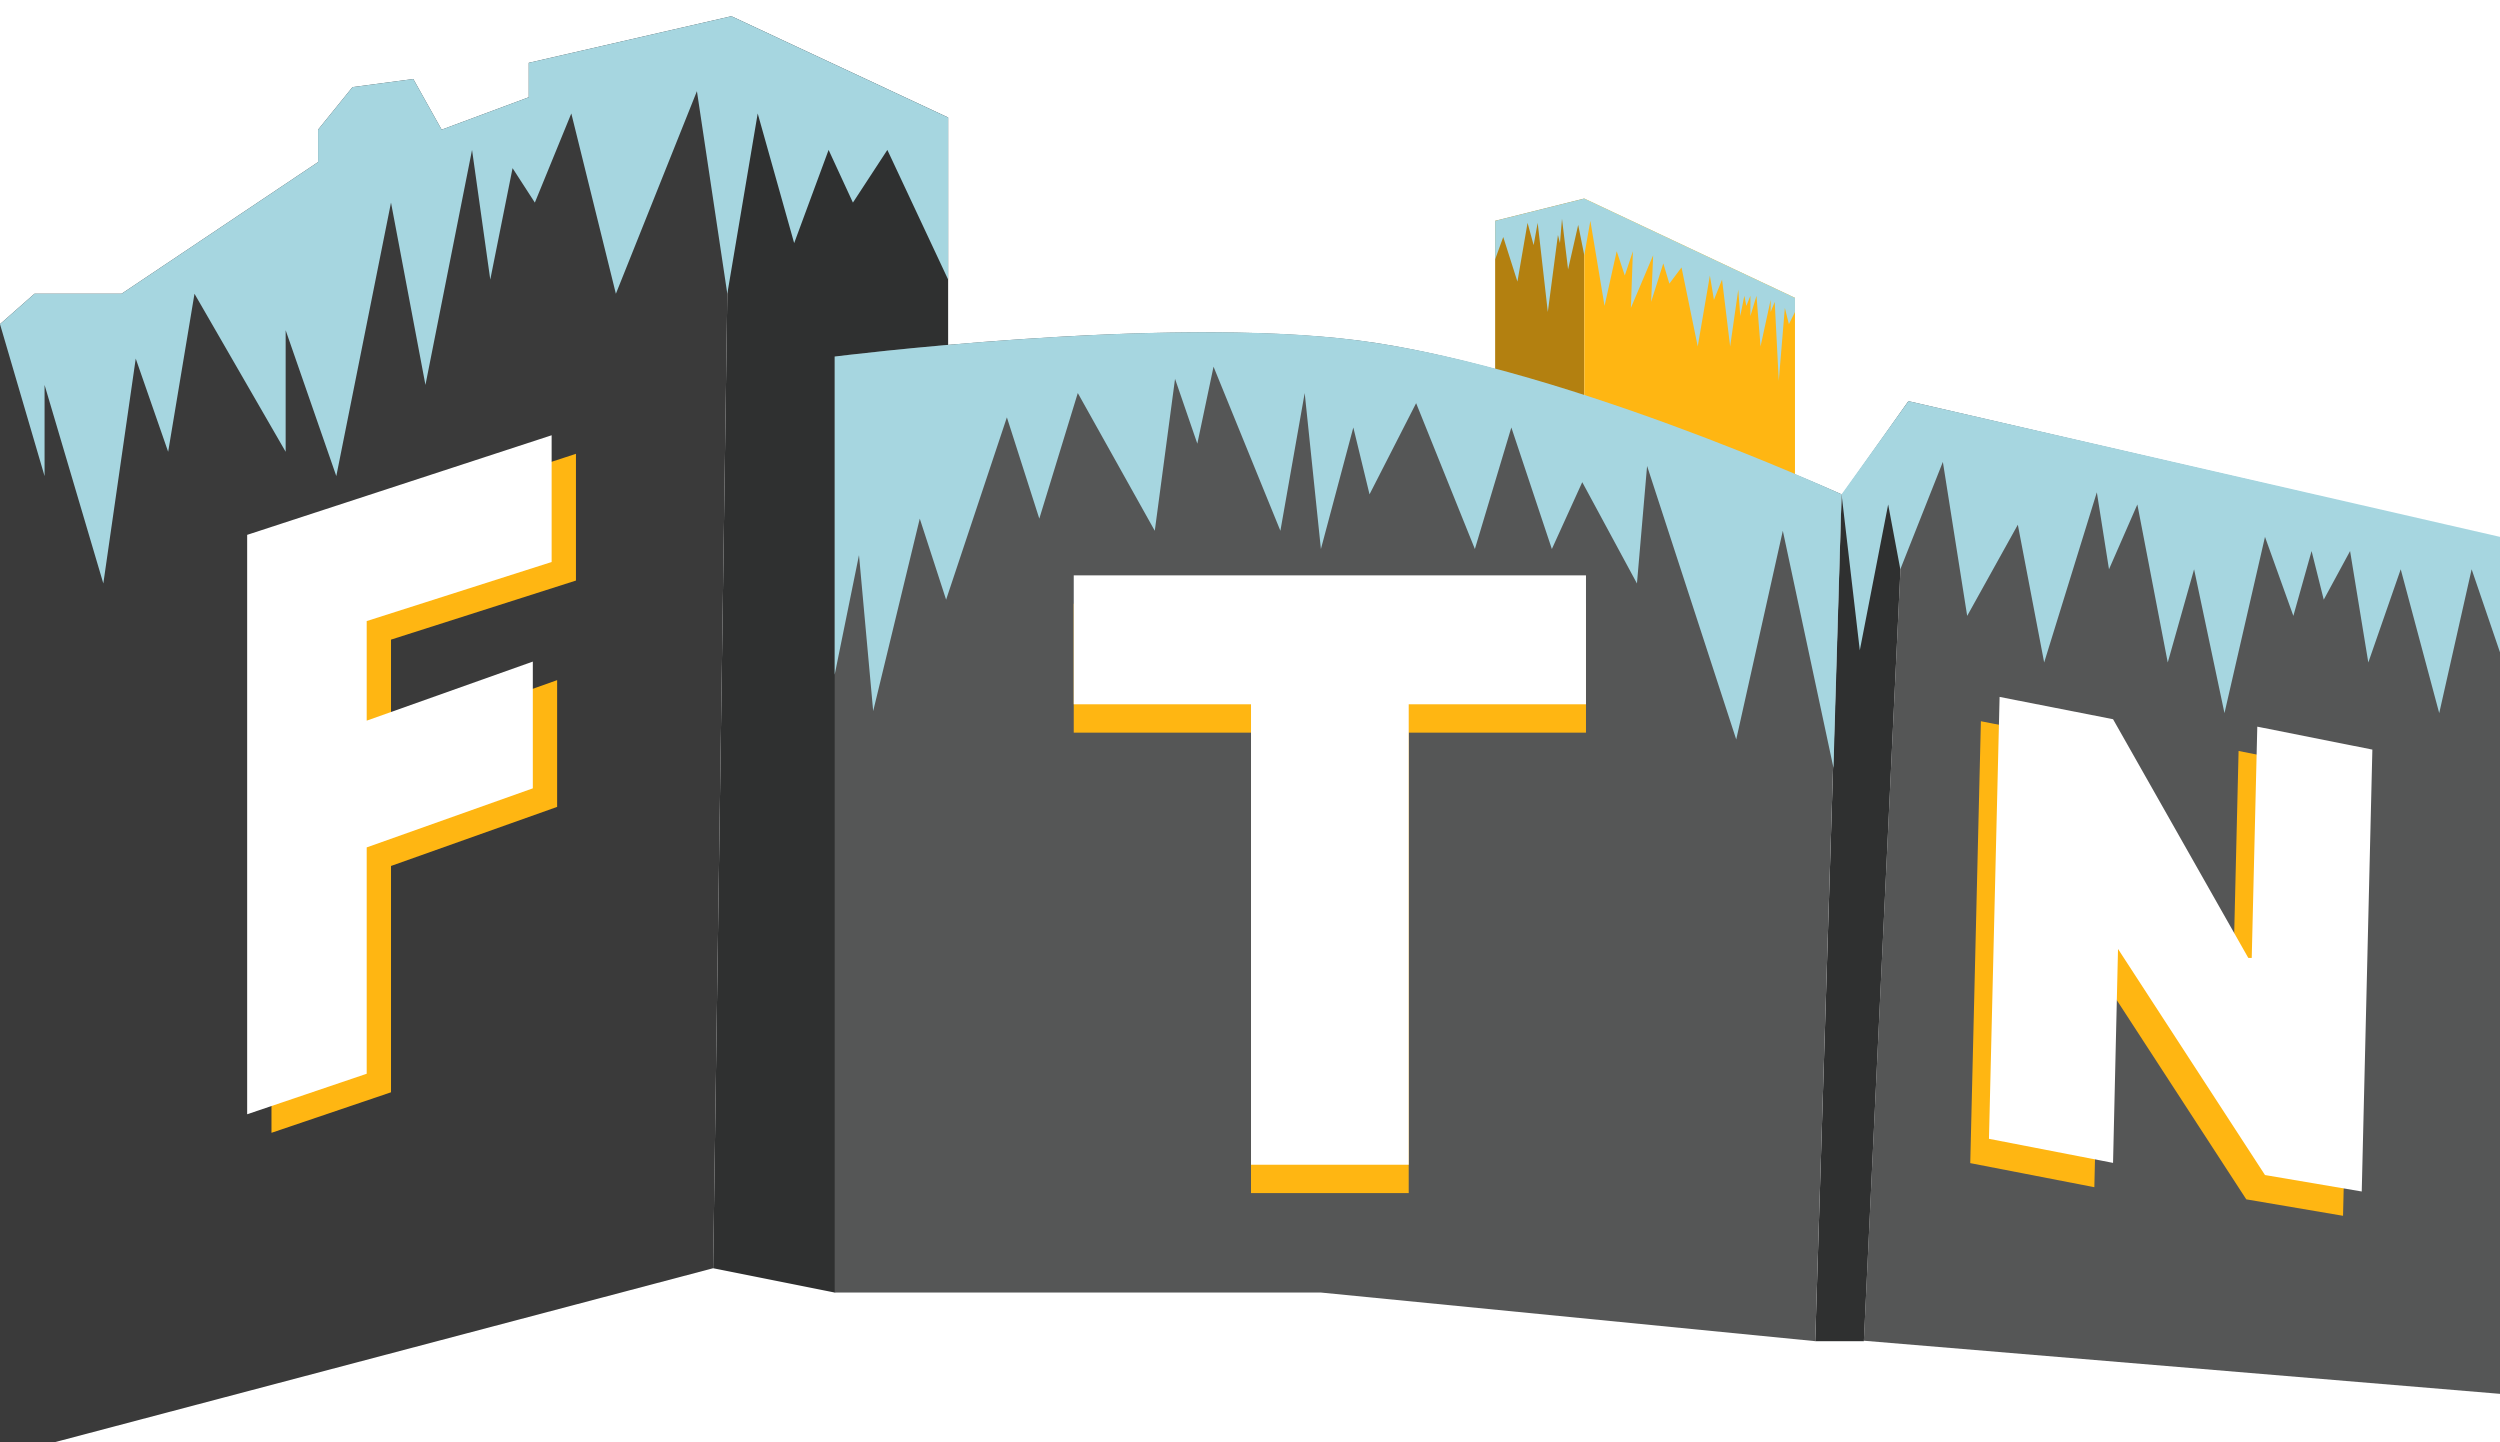 <svg width="617" height="356" viewBox="0 0 617 356" fill="none" xmlns="http://www.w3.org/2000/svg">
<g clip-path="url(#clip0_173_412)">
<g filter="url(#filter0_d_173_412)">
<g style="mix-blend-mode:luminosity">
<path d="M471 95L617 128.776V340L460 326.893L471 95Z" fill="#555656"/>
</g>
<g style="mix-blend-mode:luminosity">
<path d="M454.5 118.299L471 95L460 327H448L454.5 118.299Z" fill="#2F3030"/>
</g>
<g style="mix-blend-mode:luminosity">
<path d="M180.5 0L234 25V299.5L206 315L176 309L180.5 0Z" fill="#2F3030"/>
</g>
<g style="mix-blend-mode:luminosity">
<path d="M206 84C206 84 286.38 73.849 335 80C383.62 86.151 454.5 118 454.5 118L448 327L326 315H206V84Z" fill="#555656"/>
</g>
<g style="mix-blend-mode:luminosity">
<path d="M369 50.5L391 45V94L369 87.5V50.5Z" fill="#B38010"/>
</g>
<g style="mix-blend-mode:luminosity">
<path d="M391 45L443 69.5V113.5L391 94V45Z" fill="#FFB612"/>
</g>
<g style="mix-blend-mode:luminosity">
<path d="M0 76L8.5 68.5H30L78.5 36V28L87 17.5L102 15.5L109 28L130.5 20V11.5L180.5 0L176 309L0 355.5V76Z" fill="#3A3A3A"/>
</g>
<g style="mix-blend-mode:luminosity">
<path d="M67 275.578V132.578L142.144 108V139.281L96.5 153.859V178.438L137.5 163.859V195.141L96.5 209.719V265.578L67 275.578Z" fill="#FFB612"/>
</g>
<g style="mix-blend-mode:luminosity">
<path d="M61 271V128L136.144 103.422V134.703L90.5 149.281V173.859L131.5 159.281V190.563L90.5 205.141V261L61 271Z" fill="white"/>
</g>
<g style="mix-blend-mode:luminosity">
<path d="M265 176.818V145H391.42V176.818H347.67V290.455H308.75V176.818H265Z" fill="#FFB612"/>
</g>
<g style="mix-blend-mode:luminosity">
<path d="M265 169.818V138H391.42V169.818H347.67V283.455H308.75V169.818H265Z" fill="white"/>
</g>
<g style="mix-blend-mode:luminosity">
<path d="M580.883 187L578.26 296.059L554.383 292L518.109 236.201L516.883 289L486.259 283.059L488.883 174L516.883 179.5L550.258 238.406L551.11 238.427L552.483 181.341L580.883 187Z" fill="#FFB612"/>
</g>
<g style="mix-blend-mode:luminosity">
<path d="M585.5 181L582.877 290.059L559 286L522.726 230.201L521.5 283L490.877 277.059L493.5 168L521.5 173.5L554.875 232.406L555.727 232.427L557.1 175.341L585.5 181Z" fill="white"/>
</g>
<path d="M11 113.5L0 76L8.5 68.5H30L78.5 36V28L87 17.5L102 15.5L109 28L130.5 20V11.5L180.5 0L234 25V65L219 33L210.5 46L204.5 33L196 56L187 24L179.5 68.5L172 18.5L152 68.5L141 24L132 46L126.5 37.5L121 65L116.5 33L105 91L96.5 46L83 113.5L70.5 77.5V107.5L48 68.5L41.5 107.5L33.5 84.5L25.5 140L11 91V113.5Z" fill="#A6D6E0"/>
<path d="M215.5 171.5L212 133L206 162.5V84C206 84 282.424 74.362 331 79.5C383 85 454.5 118 454.5 118L452.5 185.5L440 127L428.5 178.5L406.5 111L404 140L390.5 115L383 131.5L373 101.5L364 131.5L349.5 95.5L338 118L334 101.5L326 131.5L322 93L316 127L299.5 86.5L295.5 105.5L290 89.5L285 127L266 93L256.5 124L248.5 99L233.5 144L227 124L215.5 171.5Z" fill="#A6D6E0"/>
<path d="M369 60V50.5L391 45L443 69.5V73L441.5 76L440.5 72L439 90L438 70.5L437 73V70L434.5 81.5L433.5 69L432 74V69L431 71.5L430.5 69L429.5 74L429 67.5L427 81.5L425 65L423 70L422 64L419 81.5L415 62L412 66L410.5 61L407.5 70.5L408 59L402.5 72L403 58L401 64L399 58L396 71.5L392.5 50.5L391 59L389.5 51.5L387 62.5L385.5 50L385 56L384.5 54L382 73L379.5 51L378.5 56.5L377 51L374.5 65.5L371 54.5L369 60Z" fill="#A6D6E0"/>
<path d="M459 156.5L454.5 118L471 95L617 128.5V157L610 136.5L602 172L592.5 136.5L584.5 159.5L580 132L573.5 144L570.5 132L566 148L559 128.5L549 172L541.5 136.5L535 159.5L527.5 120.5L520.5 136.5L517.5 117.5L504.5 159.5L498 125.5L485.5 148L479.5 110L469 136.5L466 120.5L459 156.5Z" fill="#A6D6E0"/>
</g>
</g>
<defs>
<filter id="filter0_d_173_412" x="-9" y="-5" width="635" height="373.5" filterUnits="userSpaceOnUse" color-interpolation-filters="sRGB">
<feFlood flood-opacity="0" result="BackgroundImageFix"/>
<feColorMatrix in="SourceAlpha" type="matrix" values="0 0 0 0 0 0 0 0 0 0 0 0 0 0 0 0 0 0 127 0" result="hardAlpha"/>
<feOffset dy="4"/>
<feGaussianBlur stdDeviation="4.5"/>
<feComposite in2="hardAlpha" operator="out"/>
<feColorMatrix type="matrix" values="0 0 0 0 0 0 0 0 0 0 0 0 0 0 0 0 0 0 0.25 0"/>
<feBlend mode="normal" in2="BackgroundImageFix" result="effect1_dropShadow_173_412"/>
<feBlend mode="normal" in="SourceGraphic" in2="effect1_dropShadow_173_412" result="shape"/>
</filter>
<clipPath id="clip0_173_412">
<rect width="617" height="356" fill="white"/>
</clipPath>
</defs>
</svg>
